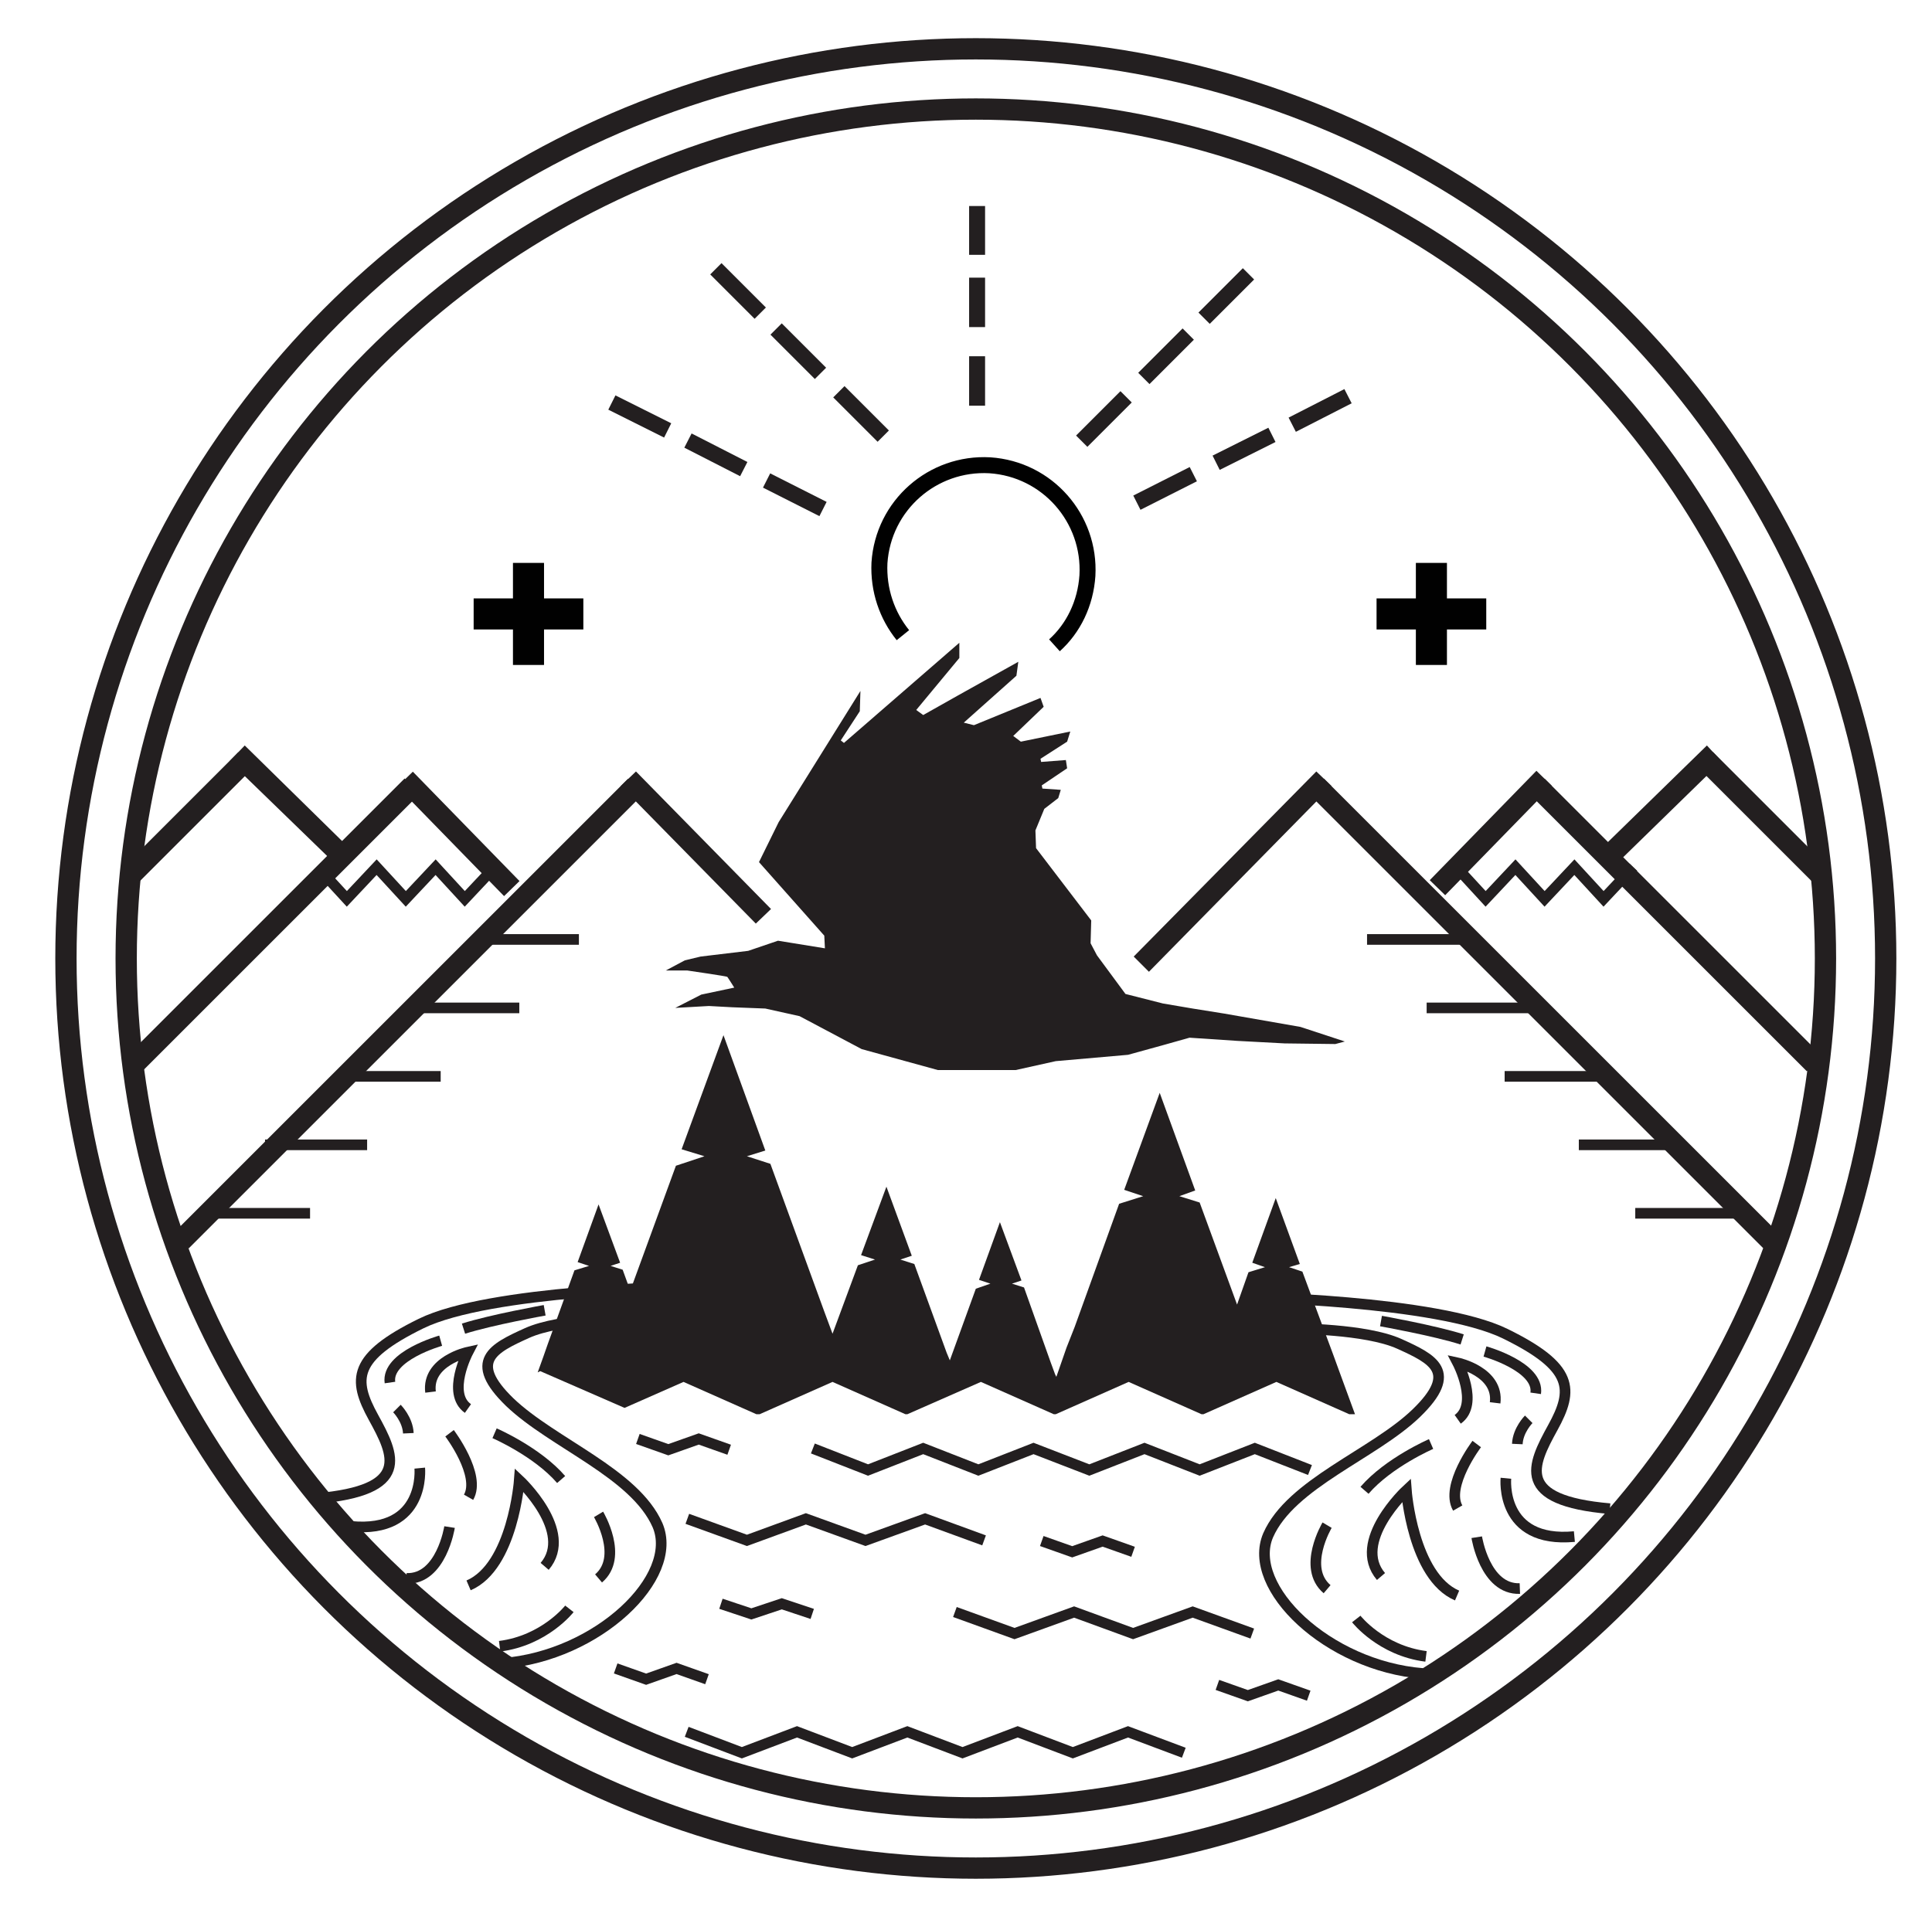 <?xml version="1.0" encoding="utf-8"?>
<!-- Generator: Adobe Illustrator 21.1.0, SVG Export Plug-In . SVG Version: 6.00 Build 0)  -->
<svg version="1.1" id="Layer_1" xmlns="http://www.w3.org/2000/svg" xmlns:xlink="http://www.w3.org/1999/xlink" x="0px" y="0px"
	 viewBox="0 0 304.7 303.3" style="enable-background:new 0 0 304.7 303.3;" xml:space="preserve">
<style type="text/css">
	.st0{fill:none;stroke:#231F20;stroke-width:3.357;stroke-miterlimit:10;}
	.st1{fill:#231F20;}
	.st2{fill:none;stroke:#231F20;stroke-width:1.678;stroke-miterlimit:10;}
	.st3{fill:none;}
	.st4{fill:#010101;}
	.st5{fill:none;stroke:#231F20;stroke-width:2.518;stroke-miterlimit:10;}
	.st6{fill:none;stroke:#010101;stroke-width:2.518;stroke-miterlimit:10;}
</style>
<g>
	<circle class="st0" cx="153.9" cy="151.2" r="143.5"/>
	<circle class="st0" cx="153.9" cy="151.2" r="134"/>
	<g>
		
			<rect x="12.2" y="144.2" transform="matrix(0.707 -0.707 0.707 0.707 -90.525 73.248)" class="st1" width="61.9" height="3.4"/>
		
			<rect x="70.6" y="119.5" transform="matrix(0.716 -0.698 0.698 0.716 -71.285 87.826)" class="st1" width="3.4" height="24.1"/>
	</g>
	<g>
		
			<rect x="262.6" y="115" transform="matrix(0.707 -0.707 0.707 0.707 -25.763 229.589)" class="st1" width="3.4" height="61.9"/>
		
			<rect x="223.1" y="129.8" transform="matrix(0.698 -0.716 0.716 0.698 -23.171 207.99)" class="st1" width="24.1" height="3.4"/>
	</g>
	<g>
		
			<rect x="241.8" y="109.2" transform="matrix(0.707 -0.707 0.707 0.707 -41.758 218.974)" class="st1" width="3.4" height="101.4"/>
		<polygon class="st1" points="181.2,153.3 210,124 207.6,121.7 178.8,150.9 		"/>
	</g>
	<g>
		
			<rect x="13.7" y="158.2" transform="matrix(0.707 -0.707 0.707 0.707 -94.191 92.388)" class="st1" width="101.4" height="3.4"/>
		<polygon class="st1" points="119.2,145.7 97.9,124 100.3,121.7 121.6,143.4 		"/>
	</g>
	<g>
		<polygon class="st1" points="53,136.4 36.2,120.1 38.6,117.6 55.3,134 		"/>
		
			<rect x="17.1" y="127.2" transform="matrix(0.707 -0.707 0.707 0.707 -82.385 58.773)" class="st1" width="25.4" height="3.4"/>
	</g>
	<g>
		<polygon class="st1" points="254.9,136.3 271.5,120.1 269.2,117.6 252.5,133.9 		"/>
		
			<rect x="276.3" y="116.1" transform="matrix(0.707 -0.707 0.707 0.707 -9.688 234.284)" class="st1" width="3.4" height="25.4"/>
	</g>
	<line class="st2" x1="41.8" y1="180.6" x2="57.9" y2="180.6"/>
	<line class="st2" x1="53.5" y1="169.8" x2="69.5" y2="169.8"/>
	<line class="st2" x1="65.8" y1="159" x2="81.9" y2="159"/>
	<line class="st2" x1="75.2" y1="148.2" x2="91.3" y2="148.2"/>
	<line class="st2" x1="32.9" y1="191.4" x2="48.9" y2="191.4"/>
	<line class="st2" x1="265" y1="180.6" x2="249" y2="180.6"/>
	<line class="st2" x1="253.4" y1="169.8" x2="237.3" y2="169.8"/>
	<line class="st2" x1="241.1" y1="159" x2="225" y2="159"/>
	<line class="st2" x1="231.6" y1="148.2" x2="215.6" y2="148.2"/>
	<line class="st2" x1="274" y1="191.4" x2="257.9" y2="191.4"/>
	<g>
		<polyline class="st2" points="229.7,136.8 234.3,141.8 239,136.8 243.6,141.8 248.3,136.8 252.9,141.8 257.6,136.8 		"/>
	</g>
	<g>
		<polyline class="st2" points="50.1,136.8 54.7,141.8 59.4,136.8 64,141.8 68.7,136.8 73.3,141.8 78,136.8 		"/>
	</g>
	<polygon class="st3" points="166.2,223.1 166.3,223.2 166.5,223.1 	"/>
	<polygon class="st3" points="189.6,223.2 189.8,223.1 189.5,223.1 	"/>
	<polygon class="st3" points="143.1,223.1 142.8,223.1 143,223.2 	"/>
	<polygon class="st3" points="119.3,223.1 119.5,223.2 119.8,223.1 	"/>
	<polygon class="st1" points="98.5,222.1 107.8,218 119.3,223.1 119.8,223.1 131.3,218 142.8,223.1 143.1,223.1 154.7,218 
		166.2,223.1 166.5,223.1 178,218 189.5,223.1 189.8,223.1 201.3,218 212.8,223.1 213.7,223.1 211.1,216 210.3,213.8 205.4,200.6 
		203.3,199.9 205,199.4 201.2,189 197.5,199.2 199.5,199.9 196.9,200.7 195.1,205.8 189.2,189.7 186,188.7 188.5,187.8 182.9,172.4 
		177.3,187.7 180.3,188.7 176.5,189.9 169.5,209.3 168.2,212.6 166.6,217.2 166.4,216.8 165.7,214.9 161.5,203.1 159.6,202.5 
		161.1,202 157.7,192.8 154.4,201.9 156.2,202.5 153.9,203.3 149.8,214.6 149.3,213.4 144.2,199.4 142,198.7 143.8,198.1 
		139.8,187.2 135.8,198 138,198.7 135.3,199.6 131.3,210.4 130,206.9 121.5,183.6 117.8,182.4 120.7,181.5 114.1,163.3 107.5,181.3 
		111.1,182.4 106.6,183.9 99.4,203.6 98.2,200.3 96.3,199.7 97.8,199.2 94.4,190 91.1,199.1 92.9,199.7 90.6,200.4 86.4,212 
		85.7,214 84.8,216.5 85.2,216.3 	"/>
	<g>
		<path class="st2" d="M196,204.6c0,0,30.6,0.5,41.4,5.8c10.8,5.3,10.8,8.8,7.5,14.8c-3.3,6-6,11.5,9,12.8"/>
		<path class="st2" d="M204.2,209.6c0,0,11.2,0,16.5,2.4c5.3,2.4,9.4,4.4,2.7,10.9S203.6,234,200,242.2c-3.5,8.2,9.4,20.6,24.4,21.8
			"/>
		<path class="st2" d="M217.8,208.4c0,0,8.4,1.5,12.8,2.9"/>
		<path class="st2" d="M242.2,219.8c0.6-4.2-8-6.6-8-6.6"/>
		<path class="st2" d="M241.1,223.9c0,0-1.7,1.7-1.8,3.9"/>
		<path class="st2" d="M237.5,233.2c0,0-1,10.3,10.8,9.2"/>
		<path class="st2" d="M229.9,223.9c3.4-2.4,0-8.9,0-8.9s6.5,1.4,5.9,6.3"/>
		<path class="st2" d="M225.7,227.8c0,0-6.7,2.9-10.5,7.3"/>
		<path class="st2" d="M209.3,240.6c0,0-4,6.7,0,10.1"/>
		<path class="st2" d="M213.9,255.4c0,0,3.9,5,11,5.9"/>
		<path class="st2" d="M232.9,227.8c0,0-5,6.6-3,10.1"/>
		<path class="st2" d="M232.9,242.5c0,0,1.3,8.3,6.8,8.1"/>
		<path class="st2" d="M217.8,248.7c-4.7-5.5,4-13.6,4-13.6s1,13.6,8,16.6"/>
	</g>
	<g>
		<path class="st2" d="M107.8,203c0,0-30.6,0.5-41.4,5.8c-10.8,5.3-10.8,8.8-7.5,14.8c3.3,6,6,11.5-9,12.8"/>
		<path class="st2" d="M99.6,207.9c0,0-11.2,0-16.5,2.4c-5.3,2.4-9.4,4.4-2.7,10.9c6.8,6.5,19.7,11.2,23.3,19.4
			c3.5,8.2-9.4,20.6-24.4,21.8"/>
		<path class="st2" d="M85.9,206.7c0,0-8.4,1.5-12.8,2.9"/>
		<path class="st2" d="M61.5,218.1c-0.6-4.2,8-6.6,8-6.6"/>
		<path class="st2" d="M62.6,222.2c0,0,1.7,1.7,1.8,3.9"/>
		<path class="st2" d="M66.2,231.6c0,0,1,10.3-10.8,9.2"/>
		<path class="st2" d="M73.8,222.2c-3.4-2.4,0-8.9,0-8.9s-6.5,1.4-5.9,6.3"/>
		<path class="st2" d="M78,226.1c0,0,6.7,2.9,10.5,7.3"/>
		<path class="st2" d="M94.4,238.9c0,0,4,6.7,0,10.1"/>
		<path class="st2" d="M89.8,253.8c0,0-3.9,5-11,5.9"/>
		<path class="st2" d="M70.9,226.1c0,0,5,6.6,3,10.1"/>
		<path class="st2" d="M70.9,240.9c0,0-1.3,8.3-6.8,8.1"/>
		<path class="st2" d="M85.9,247.1c4.7-5.5-4-13.6-4-13.6s-1,13.6-8,16.6"/>
	</g>
	<g>
		<polyline class="st2" points="128.2,228.5 136.9,231.9 145.6,228.5 154.3,231.9 163,228.5 171.8,231.9 180.5,228.5 189.2,231.9 
			197.9,228.5 206.6,231.9 		"/>
	</g>
	<g>
		<polyline class="st2" points="108.3,273.2 117,276.5 125.7,273.2 134.4,276.5 143.1,273.2 151.8,276.5 160.5,273.2 169.2,276.5 
			177.9,273.2 186.7,276.5 		"/>
	</g>
	<g>
		<polyline class="st2" points="108.4,239.6 117.8,243 127.1,239.6 136.5,243 145.9,239.6 155.2,243 		"/>
	</g>
	<g>
		<polyline class="st2" points="150.6,254.3 160,257.7 169.4,254.3 178.7,257.7 188.1,254.3 197.5,257.7 		"/>
	</g>
	<g>
		<polyline class="st2" points="164.3,243.1 169.1,244.8 173.9,243.1 178.7,244.8 		"/>
	</g>
	<g>
		<polyline class="st2" points="97.1,263.2 101.9,264.9 106.7,263.2 111.5,264.9 		"/>
	</g>
	<g>
		<polyline class="st2" points="192,265.8 196.8,267.5 201.6,265.8 206.4,267.5 		"/>
	</g>
	<g>
		<polyline class="st2" points="113.7,253 118.5,254.6 123.3,253 128.1,254.6 		"/>
	</g>
	<g>
		<polyline class="st2" points="100.6,227 105.4,228.7 110.2,227 115,228.7 		"/>
	</g>
	<g>
		<path class="st4" d="M217.1,94.4h6.2v-5.6h4.9v5.6h6.2v4.9h-6.2v5.6h-4.9v-5.6h-6.2V94.4z"/>
	</g>
	<g>
		<path class="st4" d="M74.7,94.4h6.2v-5.6h4.9v5.6h6.2v4.9h-6.2v5.6h-4.9v-5.6h-6.2V94.4z"/>
	</g>
	<g>
		<line class="st5" x1="154.1" y1="56.2" x2="154.1" y2="64"/>
		<line class="st5" x1="154.1" y1="43.8" x2="154.1" y2="51.6"/>
		<line class="st5" x1="154.1" y1="32.5" x2="154.1" y2="40.2"/>
	</g>
	<g>
		<line class="st5" x1="177.6" y1="62.6" x2="170.6" y2="69.6"/>
		<line class="st5" x1="187.4" y1="52.7" x2="180.4" y2="59.7"/>
		<line class="st5" x1="196.9" y1="43.2" x2="189.9" y2="50.2"/>
	</g>
	<g>
		<line class="st5" x1="188.2" y1="74.8" x2="179.3" y2="79.3"/>
		<line class="st5" x1="200.6" y1="68.6" x2="191.8" y2="73"/>
		<line class="st5" x1="212.6" y1="62.5" x2="203.8" y2="67"/>
	</g>
	<g>
		<line class="st5" x1="120.9" y1="75.8" x2="129.8" y2="80.3"/>
		<line class="st5" x1="108.5" y1="69.5" x2="117.3" y2="74"/>
		<line class="st5" x1="96.5" y1="63.5" x2="105.3" y2="67.9"/>
	</g>
	<g>
		<line class="st5" x1="132.3" y1="61.8" x2="139.3" y2="68.8"/>
		<line class="st5" x1="122.4" y1="51.9" x2="129.4" y2="58.9"/>
		<line class="st5" x1="112.9" y1="42.4" x2="119.9" y2="49.4"/>
	</g>
	<path class="st6" d="M142.4,100.2c-2.5-3.1-3.9-7.1-3.7-11.4c0.6-9.1,8.4-15.9,17.4-15.4c9.1,0.6,15.9,8.4,15.4,17.4
		c-0.3,4.4-2.2,8.3-5.2,11"/>
	<path class="st1" d="M120.7,159.1l5.4,1.2l9.8,5.2l12,3.3h12.3l6.3-1.4l11.4-1l5.8-1.6l3.9-1.1l7.5,0.5l7.5,0.4l8,0.1l1.5-0.4
		l-7-2.3l-12-2.1l-5-0.8l-4.7-0.8l-5.9-1.5l-4.5-6.1l-1-1.9l0.1-3.6l-8.7-11.4l-0.1-2.8l1.4-3.4l2.2-1.7l0.4-1.3l-2.9-0.2l-0.1-0.5
		l4-2.7l-0.2-1.3l-3.9,0.3l-0.1-0.5l4.2-2.7l0.5-1.6l-7.8,1.6l-1.2-0.9l4.8-4.6l-0.5-1.4l-10.5,4.3L152,114l8.3-7.4l0.3-2.2
		l-9.5,5.3l-5.5,3.1l-1.1-0.8l6.8-8.2l0-2.4l-18.2,15.8l-0.5-0.4l3-4.6l0.1-3.2l-12.9,20.7l-3.1,6.3l10.3,11.6l0.1,2l-7.4-1.2
		L118,150l-7.5,0.9l-2.5,0.6l-3,1.6l3.4,0c0,0,6.2,0.9,6.3,1c0.1,0.1,1.1,1.7,1.1,1.7l-5.2,1.1l-4.1,2.1l5.3-0.3l3.7,0.2
		L120.7,159.1z"/>
</g>
</svg>
